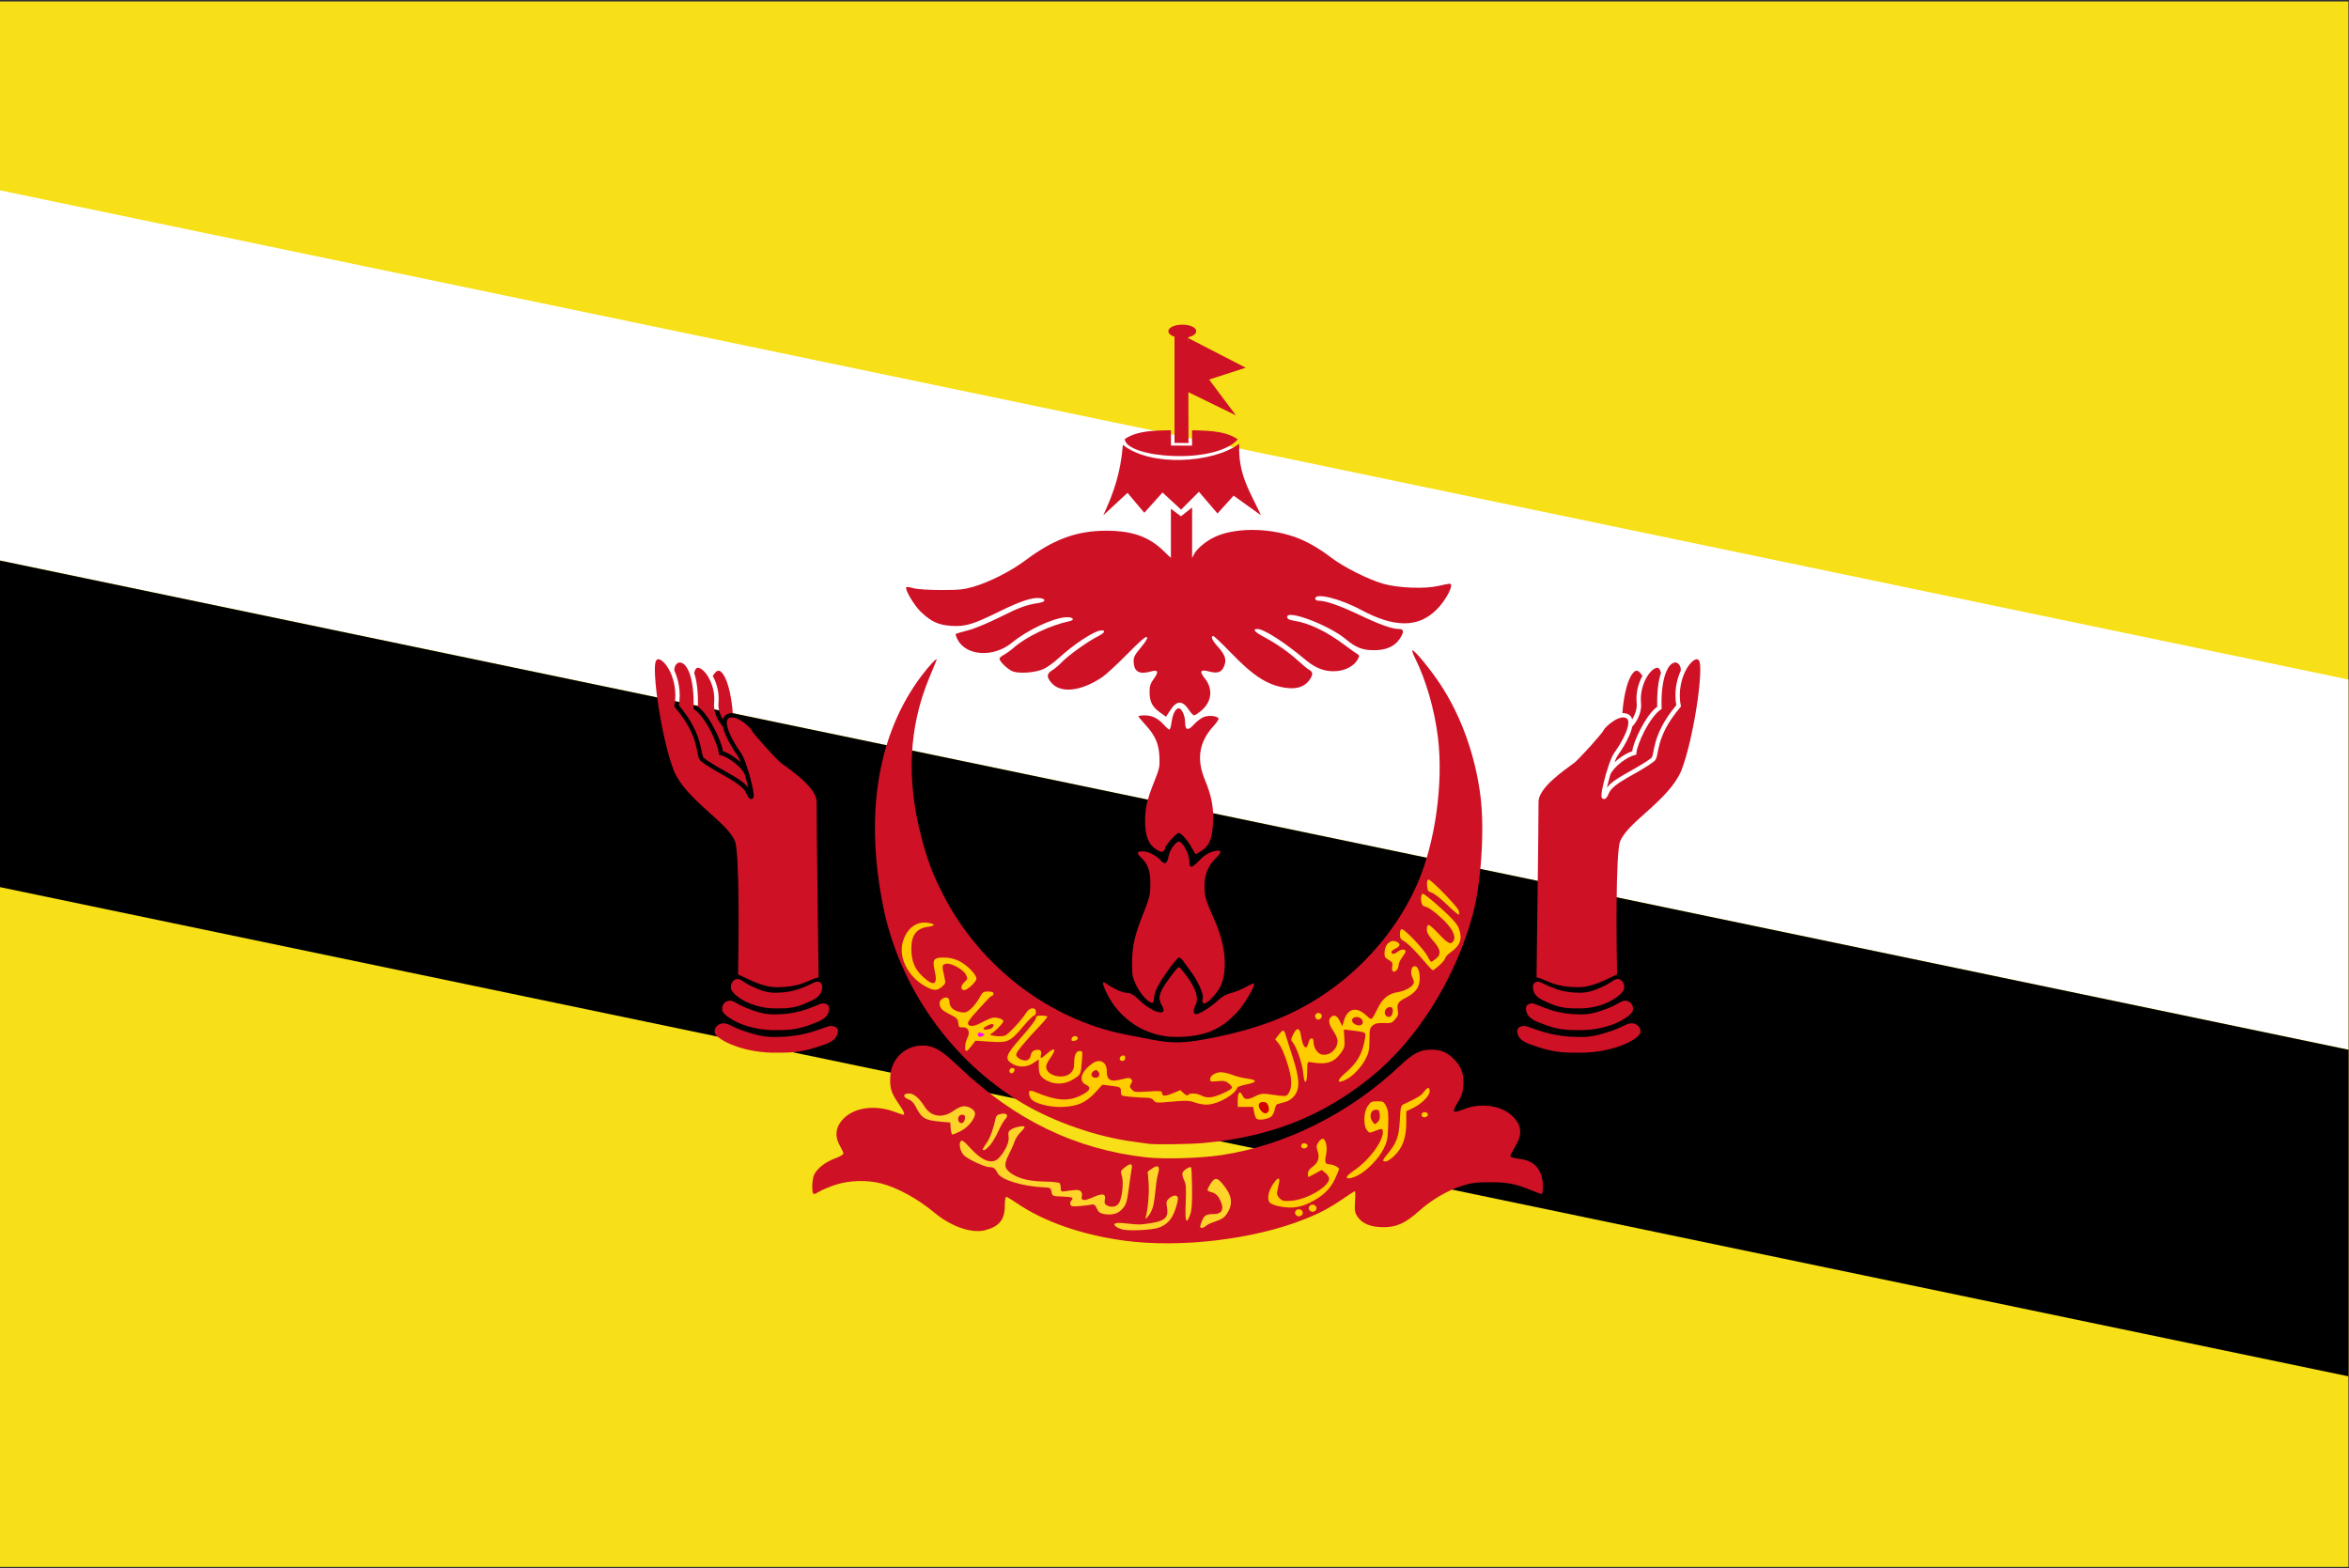 <svg height="960" viewBox="0 0 1438 960" width="1438" xmlns="http://www.w3.org/2000/svg" xmlns:xlink="http://www.w3.org/1999/xlink"><rect x="0" y="0" width="1438" height="960" fill="#333333" stroke="none"/><clipPath id="a"><path d="m0 .5h1078.5v718.999h-1078.5z" transform="translate(-516.406 -150.282)"/></clipPath><clipPath id="b"><path d="m0 .5h1078.5v718.999h-1078.5z" transform="translate(-623.384 -180.254)"/></clipPath><clipPath id="c"><path d="m0 .5h1078.5v718.999h-1078.5z" transform="translate(-531.707 -156.182)"/></clipPath><clipPath id="d"><path d="m0 .5h1078.5v718.999h-1078.5z" transform="translate(-553.68 -157.111)"/></clipPath><clipPath id="e"><path d="m0 .5h1078.5v718.999h-1078.5z" transform="translate(-546.476 -162.35)"/></clipPath><clipPath id="f"><path d="m0 .5h1078.5v718.999h-1078.5z" transform="translate(-529.554 -166.571)"/></clipPath><clipPath id="g"><path d="m0 .5h1078.5v718.999h-1078.5z" transform="translate(-514.546 -164.158)"/></clipPath><clipPath id="h"><path d="m0 .5h1078.5v718.999h-1078.5z" transform="translate(-601.365 -167.732)"/></clipPath><clipPath id="i"><path d="m0 .5h1078.5v718.999h-1078.5z" transform="translate(-630.014 -205.213)"/></clipPath><clipPath id="j"><path d="m0 .5h1078.5v718.999h-1078.5z" transform="translate(-640.405 -189.507)"/></clipPath><clipPath id="k"><path d="m0 .5h1078.5v718.999h-1078.5z" transform="translate(-454.783 -194.435)"/></clipPath><clipPath id="l"><path d="m0 .5h1078.5v718.999h-1078.5z" transform="translate(-600.321 -193.675)"/></clipPath><clipPath id="m"><path d="m0 .5h1078.5v718.999h-1078.5z" transform="translate(-441.19 -200.676)"/></clipPath><clipPath id="n"><path d="m0 .5h1078.5v718.999h-1078.5z" transform="translate(-440.104 -205.218)"/></clipPath><clipPath id="o"><path d="m0 .5h1078.5v718.999h-1078.5z" transform="translate(-655.594 -207.981)"/></clipPath><clipPath id="p"><path d="m0 .5h1078.5v718.999h-1078.5z" transform="translate(-527.004 -194.832)"/></clipPath><clipPath id="q"><path d="m0 .5h1078.5v718.999h-1078.5z" transform="translate(-583.726 -207.346)"/></clipPath><clipPath id="r"><path d="m0 .5h1078.5v718.999h-1078.5z" transform="translate(-578.643 -210.414)"/></clipPath><clipPath id="s"><path d="m0 .5h1078.5v718.999h-1078.5z" transform="translate(-496.346 -213.366)"/></clipPath><clipPath id="t"><path d="m0 .5h1078.5v718.999h-1078.5z" transform="translate(-501.193 -226.12)"/></clipPath><clipPath id="u"><path d="m0 .5h1078.5v718.999h-1078.5z" transform="translate(-492.758 -224.398)"/></clipPath><clipPath id="v"><path d="m0 .5h1078.5v718.999h-1078.5z" transform="translate(-600.167 -228.031)"/></clipPath><clipPath id="w"><path d="m0 .5h1078.5v718.999h-1078.5z" transform="translate(-621.636 -249.991)"/></clipPath><clipPath id="x"><path d="m0 .5h1078.5v718.999h-1078.5z" transform="translate(-635.913 -254.343)"/></clipPath><clipPath id="y"><path d="m0 .5h1078.5v718.999h-1078.5z" transform="translate(-465.765 -228.518)"/></clipPath><clipPath id="z"><path d="m0 .5h1078.5v718.999h-1078.5z" transform="translate(-516.6 -234.201)"/></clipPath><clipPath id="A"><path d="m0 .5h1078.5v718.999h-1078.5z" transform="translate(-446.066 -239.764)"/></clipPath><clipPath id="B"><path d="m0 .5h1078.5v718.999h-1078.5z" transform="translate(-448.973 -244.883)"/></clipPath><clipPath id="C"><path d="m0 .5h1078.5v718.999h-1078.5z" transform="translate(-451.574 -247.705)"/></clipPath><clipPath id="D"><path d="m0 .5h1078.5v718.999h-1078.5z" transform="translate(-494.816 -243.258)"/></clipPath><clipPath id="E"><path d="m0 .5h1078.5v718.999h-1078.5z" transform="translate(-606.864 -253.184)"/></clipPath><clipPath id="F"><path d="m0 .5h1078.5v718.999h-1078.5z" transform="translate(-432.486 -266.908)"/></clipPath><clipPath id="G"><path d="m0 .5h1078.5v718.999h-1078.5z" transform="translate(-641.32 -274.6)"/></clipPath><clipPath id="H"><path d="m0 .5h1078.5v718.999h-1078.5z" transform="translate(-660.956 -276.821)"/></clipPath><clipPath id="I"><path d="m0 .5h1078.5v718.999h-1078.5z" transform="translate(-669.709 -301.895)"/></clipPath><clipPath id="J"><path d="m0 .5h1078.5v718.999h-1078.5z" transform="translate(-748.639 -250.1)"/></clipPath><clipPath id="K"><path d="m0 .5h1078.5v718.999h-1078.5z" transform="translate(-779.136 -417.299)"/></clipPath><clipPath id="L"><path d="m0 .5h1078.5v718.999h-1078.5z" transform="translate(-769.218 -415.811)"/></clipPath><clipPath id="M"><path d="m0 .5h1078.5v718.999h-1078.5z" transform="translate(-760.928 -413.379)"/></clipPath><clipPath id="N"><path d="m0 .5h1078.5v718.999h-1078.5z" transform="translate(-751.506 -412.033)"/></clipPath><clipPath id="O"><path d="m0 .5h1078.5v718.999h-1078.5z" transform="translate(-737.265 -354.623)"/></clipPath><clipPath id="P"><path d="m0 .5h1078.5v718.999h-1078.5z" transform="translate(-705.432 -269.135)"/></clipPath><clipPath id="Q"><path d="m0 .5h1078.5v718.999h-1078.5z" transform="translate(-742.38 -270.432)"/></clipPath><clipPath id="R"><path d="m0 .5h1078.5v718.999h-1078.5z" transform="translate(-745.834 -260.478)"/></clipPath><clipPath id="S"><path d="m0 .5h1078.5v718.999h-1078.5z" transform="translate(-332.685 -250.1)"/></clipPath><clipPath id="T"><path d="m0 .5h1078.5v718.999h-1078.5z" transform="translate(-302.188 -417.299)"/></clipPath><clipPath id="U"><path d="m0 .5h1078.5v718.999h-1078.5z" transform="translate(-312.107 -415.811)"/></clipPath><clipPath id="V"><path d="m0 .5h1078.5v718.999h-1078.5z" transform="translate(-320.396 -413.379)"/></clipPath><clipPath id="W"><path d="m0 .5h1078.5v718.999h-1078.5z" transform="translate(-329.818 -412.033)"/></clipPath><clipPath id="X"><path d="m0 .5h1078.5v718.999h-1078.5z" transform="translate(-344.058 -354.623)"/></clipPath><clipPath id="Y"><path d="m0 .5h1078.5v718.999h-1078.5z" transform="translate(-375.892 -269.135)"/></clipPath><clipPath id="Z"><path d="m0 .5h1078.5v718.999h-1078.5z" transform="translate(-338.945 -270.432)"/></clipPath><clipPath id="aa"><path d="m0 .5h1078.5v718.999h-1078.5z" transform="translate(-335.49 -260.478)"/></clipPath><clipPath id="ab"><path d="m0 .5h1078.5v718.999h-1078.5z" transform="translate(-536.329 -244.019)"/></clipPath><clipPath id="ac"><path d="m0 .5h1078.5v718.999h-1078.5z" transform="translate(-552.193 -259.78)"/></clipPath><clipPath id="ad"><path d="m0 .5h1078.5v718.999h-1078.5z" transform="translate(-547.392 -330.374)"/></clipPath><clipPath id="ae"><path d="m0 .5h1078.5v718.999h-1078.5z" transform="translate(-532.273 -393.106)"/></clipPath><clipPath id="af"><path d="m0 .5h1078.5v718.999h-1078.5z" transform="translate(-547.331 -486.975)"/></clipPath><clipPath id="ag"><path d="m0 .5h1078.5v718.999h-1078.5z" transform="translate(-537.616 -522.436)"/></clipPath><clipPath id="ah"><path d="m0 .5h1078.5v718.999h-1078.5z" transform="translate(-545.555 -564.763)"/></clipPath><clipPath id="ai"><path d="m0 .5h1078.5v718.999h-1078.5z" transform="translate(-542.844 -570.919)"/></clipPath><clipPath id="aj"><path d="m0 .5h1078.5v718.999h-1078.5z" transform="translate(-545.564 -566.03)"/></clipPath><clipPath id="ak"><path d="m0 .5h1078.5v718.999h-1078.5z" transform="translate(-515.549 -515.753)"/></clipPath><clipPath id="al"><path d="m0 .5h1078.5v718.999h-1078.5z" transform="translate(-598.158 -163.108)"/></clipPath><clipPath id="am"><path d="m0 .5h1078.5v718.999h-1078.5z" transform="translate(-604.452 -165.207)"/></clipPath><path d="m0 .5h1078.5v718.999h-1078.5z" fill="#f7e017" transform="matrix(1.333 0 0 -1.333 0 960)"/><path d="m0 0 1078.5-224.688v170l-1078.5 224.687z" fill="#fff" transform="matrix(1.333 0 0 -1.333 0 343.149)"/><path d="m0 0 1078.5-224.687v149.999l-1078.5 224.688z" transform="matrix(1.333 0 0 -1.333 0 543.149)"/><path clip-path="url(#a)" d="m0 0c-19.367 2.566-37.115 8.729-49.447 17.173-2.389 1.635-4.633 2.973-4.987 2.973-.356 0-.645-1.816-.647-4.064-.003-6.379-2.567-9.581-9.008-11.251-6.16-1.599-15.558 1.625-23.177 7.948-7.889 6.548-17.001 11.545-24.71 13.551-6.353 1.653-14.777 1.389-20.868-.655-2.828-.948-6.054-2.288-7.17-2.977-1.115-.688-2.359-1.252-2.763-1.252-1.081 0-.925 6.854.206 9.04 1.485 2.872 5.161 5.702 9.432 7.259 2.162.788 3.931 1.803 3.931 2.255s-.728 2.096-1.618 3.651c-2.902 5.078-1.713 9.999 3.35 13.866 5.184 3.957 13.949 4.641 21.704 1.695 1.952-.743 3.77-1.351 4.038-1.351 1.016 0 .396 1.422-2.409 5.519-3.246 4.741-3.886 7.081-3.479 12.714.518 7.148 6.34 12.984 13.467 13.5 5.821.421 9.445-1.532 18.029-9.718 25.655-24.463 53.544-37.938 86.074-41.59 8.21-.921 24.726-.426 34.417 1.033 29.271 4.407 58.761 19.124 81.794 40.82 6.378 6.007 9.445 7.6 14.68 7.62 4.548.017 7.735-1.448 10.994-5.056 2.977-3.294 3.979-6.427 3.661-11.431-.205-3.216-.731-4.791-2.64-7.901-2.819-4.597-2.339-5.018 3.238-2.85 7.543 2.932 16.83 1.579 21.844-3.182 4.409-4.188 4.828-8.378 1.405-14.063-1.252-2.079-2.277-4.031-2.277-4.338 0-.572.951-.843 5.528-1.577 5.99-.961 9.429-5.417 9.429-12.218 0-2.033-.252-3.697-.561-3.697s-2.576.832-5.04 1.848c-6.987 2.881-10.959 3.624-19.109 3.574-6.215-.037-8.357-.332-12.68-1.742-6.639-2.164-13.727-6.344-19.508-11.502-6.366-5.679-10.373-7.471-16.582-7.413-5.757.053-9.695 1.731-11.774 5.02-1.112 1.758-1.27 2.831-1 6.802.175 2.593.142 4.714-.074 4.714-.215 0-2.461-1.424-4.989-3.165-6.635-4.568-10.873-6.824-18.468-9.831-23.183-9.178-56.628-13.144-82.236-9.751" fill="#cf1126" transform="matrix(1.333 0 0 -1.333 688.541 759.624)"/><path clip-path="url(#b)" d="m0 0c4.125 2.104 9.529 7.607 11.743 11.958 1.765 3.468 2.013 4.662 2.225 10.729.195 5.594.028 7.24-.92 9.104-1.064 2.088-1.399 2.276-4.06 2.276-2.572 0-3.068-.25-4.388-2.21-1.906-2.826-2.098-8.924-.35-11.083 1.089-1.345 1.243-1.363 3.555-.397 3.216 1.344 3.76 1.278 3.753-.453-.02-4.416-6.347-12.92-12.986-17.449-1.787-1.22-3.389-2.584-3.561-3.033-.483-1.256 1.969-.982 4.989.558" fill="#fc0" transform="matrix(1.333 0 0 -1.333 831.178 719.661)"/><path clip-path="url(#c)" d="m0 0c3.992 1.32 6.264 3.734 7.896 8.395.814 2.324 1.364 4.738 1.221 5.364-.339 1.488-2.058 1.413-3.962-.173-1.303-1.086-1.459-1.641-1.086-3.853.948-5.608-1.042-6.998-11.648-8.133-1.046-.113-4.09.067-6.765.399-5.04.626-6.84.128-5.013-1.388.554-.46 1.956-1.08 3.116-1.378 2.825-.724 13.212-.234 16.241.767" fill="#ffd42a" transform="matrix(1.333 0 0 -1.333 708.942 751.758)"/><path clip-path="url(#d)" d="m0 0c.602.544 2.663 1.495 4.581 2.113 2.558.825 3.88 1.708 4.958 3.311 3.114 4.634 2.534 8.621-2.039 14.008-2.479 2.92-3.581 2.839-5.558-.404-1.71-2.803-1.671-2.978.792-3.617 1.289-.334 2.527-1.282 3.206-2.457 2.682-4.634 1.892-7.505-2.073-7.537-3.605-.03-4.593-.539-5.566-2.871-.504-1.206-.916-2.494-.916-2.863 0-.984 1.36-.819 2.615.317" fill="#ffd42a" transform="matrix(1.333 0 0 -1.333 738.239 750.518)"/><path clip-path="url(#e)" d="m0 0c.678 1.843.912 5.149.841 11.898-.055 5.141-.259 9.506-.453 9.701-.599.598-3.56-1.304-3.951-2.537-.204-.64.124-2.119.727-3.286.922-1.782 1.043-3.452.758-10.465-.36-8.862.223-10.349 2.078-5.311" fill="#ffd42a" transform="matrix(1.333 0 0 -1.333 728.635 743.534)"/><path clip-path="url(#f)" d="m0 0c.354 1.653.818 5.026 1.03 7.496.212 2.469.713 5.596 1.114 6.947 1.024 3.453-.005 4.369-2.731 2.427l-2.039-1.451.426-4.969c.386-4.477-.32-12.835-1.356-16.074-.272-.853.125-.636 1.256.685.91 1.063 1.946 3.286 2.3 4.939" fill="#ffd42a" transform="matrix(1.333 0 0 -1.333 706.072 737.905)"/><path clip-path="url(#g)" d="m0 0c2.381 2.178 2.87 3.538 3.771 10.497.464 3.576 1.032 7.453 1.263 8.616.516 2.604-.511 2.782-3.278.568-1.811-1.449-1.881-1.675-1.2-3.893.902-2.938.095-10.21-1.383-12.466-1.124-1.716-3.426-2.102-5.596-.94-.953.509-1.15 1.108-.854 2.591.554 2.77-1.036 3.096-5.425 1.11-4.107-1.858-5.69-1.696-5.131.526.223.891-.015 1.78-.608 2.272-.9.747-1.784.73-7.791-.146-1.005-.146-1.301.181-1.301 1.437 0 .894-.202 1.935-.449 2.313-.256.393-3.156.734-6.756.793-6.936.117-11.85 1.263-15.261 3.562-3.478 2.344-3.788 4.191-1.459 8.707 1.081 2.094 2.303 4.856 2.718 6.139.415 1.282 1.625 3.166 2.69 4.185 1.064 1.021 1.935 2.131 1.935 2.469 0 .862-4.377.057-6.207-1.142-1.243-.815-1.453-1.387-1.164-3.175.393-2.42-1.143-6.022-4.035-9.459-3.178-3.777-7.855-2.226-14.071 4.666-2.343 2.6-3.221 3.2-3.82 2.612-1.119-1.1-.238-4.931 1.509-6.565 1.963-1.837 9.517-5.347 11.532-5.361 2.029-.013 2.674-.481 3.901-2.836 1.555-2.98 11.464-5.999 21.131-6.436 3.058-.138 3.267-.261 3.58-2.098.331-1.935.371-1.952 5.043-2.142 4.695-.19 5.37-.514 3.974-1.911-.405-.405-.556-1.208-.335-1.784.333-.867 1.098-.981 4.468-.667 2.237.209 4.655.519 5.375.688.988.234 1.545-.209 2.283-1.814.749-1.631 1.503-2.219 3.251-2.531 3.211-.576 5.928-.006 7.7 1.615" fill="#ffd42a" transform="matrix(1.333 0 0 -1.333 686.062 741.122)"/><path clip-path="url(#h)" d="m0 0c5.849 2.88 9.298 6.118 11.515 10.811 1.05 2.222 1.909 4.332 1.909 4.686 0 .807-2.879 2.155-4.603 2.155-1.725 0-2.079 1.182-1.339 4.476.721 3.208-.142 7.228-1.551 7.228-.512 0-1.418-.745-2.015-1.655-.924-1.41-.967-2.012-.292-4.064 1.001-3.042.216-5.313-2.51-7.253-1.291-.919-1.996-1.98-1.996-3.003 0-.869.111-1.581.243-1.581.134 0 1.556.733 3.16 1.629l2.915 1.63 1.718-1.352c.946-.743 1.718-1.954 1.718-2.69 0-3.554-10.144-9.541-17.114-10.101-3.706-.298-4.343-.172-5.63 1.115-1.046 1.046-1.351 1.93-1.09 3.171.198.946.558 2.672.799 3.834.643 3.099-.695 2.678-2.989-.94-1.893-2.985-2.455-6.176-1.386-7.862.866-1.365 6.646-2.672 10.735-2.428 2.57.153 5.107.867 7.803 2.194" fill="#fc0" transform="matrix(1.333 0 0 -1.333 801.82 736.357)"/><path clip-path="url(#i)" d="m0 0c-1.547 2.361-.619 5.206 1.698 5.206 1.374 0 1.639-.337 1.804-2.309.139-1.646-.173-2.641-1.087-3.468-1.238-1.121-1.318-1.102-2.415.571" fill="#cf1126" transform="matrix(1.333 0 0 -1.333 840.018 686.383)"/><path clip-path="url(#j)" d="m0 0c3.673 3.674 5.234 8.145 5.256 15.051l.015 5.191 3.036 1.442c3.951 1.876 7.694 5.624 7.694 7.704 0 2.133-.95 2.025-2.673-.305-1.25-1.69-2.923-2.713-9.032-5.518-1.544-.709-1.644-1.088-1.994-7.551-.404-7.452-1.419-10.243-5.577-15.327-2.543-3.109-2.642-3.509-.865-3.509.725 0 2.587 1.27 4.14 2.822" fill="#fc0" transform="matrix(1.333 0 0 -1.333 853.873 707.324)"/><path clip-path="url(#k)" d="m0 0c1.11 1.4 2.768 4.254 3.686 6.34.917 2.086 2.283 4.455 3.035 5.264 1.763 1.897.775 3.067-2.063 2.444-1.501-.329-2.104-.886-2.363-2.179-.851-4.244-2.385-8.579-3.752-10.599-2.48-3.666-2.54-3.818-1.52-3.818.528 0 1.868 1.147 2.977 2.548" fill="#ffd42a" transform="matrix(1.333 0 0 -1.333 606.377 700.754)"/><path clip-path="url(#l)" d="m0 0c.355 1.067-1.682 1.83-2.556.956-.374-.374-.473-1.014-.22-1.423.574-.929 2.414-.62 2.776.467" fill="#fc0" transform="matrix(1.333 0 0 -1.333 800.428 701.767)"/><path clip-path="url(#m)" d="m0 0c3.315 1.68 6.483 5.604 6.483 8.03 0 1.588-2.666 3.339-5.082 3.339-1.071 0-3.086-.877-4.698-2.045-5.044-3.652-10.436-2.907-13.386 1.852-2.428 3.916-4.964 6.046-7.199 6.046-2.795 0-2.908-1.754-.174-2.707 1.323-.461 2.421-1.577 3.327-3.38 2.659-5.29 4.212-6.234 11.28-6.848l4.552-.395.2-2.764c.11-1.521.486-2.764.835-2.764.348 0 2.087.737 3.862 1.636" fill="#ffd42a" transform="matrix(1.333 0 0 -1.333 588.253 692.432)"/><path clip-path="url(#n)" d="m0 0c-.581 1.513.238 2.926 1.695 2.926 1.334 0 1.651-.985.927-2.873-.5-1.304-2.129-1.336-2.622-.053" fill="#cf1126" transform="matrix(1.333 0 0 -1.333 586.806 686.376)"/><path clip-path="url(#o)" d="m0 0c.355 1.068-1.682 1.83-2.556.956-.374-.374-.473-1.014-.22-1.423.574-.929 2.414-.62 2.776.467" fill="#fc0" transform="matrix(1.333 0 0 -1.333 874.125 682.693)"/><path clip-path="url(#p)" d="m0 0c-.537.105-3.609.537-6.828.959-16.573 2.17-36.293 9.021-50.747 17.632-32.614 19.428-56.468 53.139-63.971 90.412-8.577 42.601-2.468 79.249 17.66 105.955 3.666 4.863 7.532 8.882 6.817 7.087-.213-.537-1.742-4.261-3.396-8.276-9.301-22.573-10.457-46.435-3.538-73.006 2.739-10.521 5.314-17.283 10.156-26.676 16.956-32.892 48.726-57.156 83.768-63.977 2.861-.556 8.274-1.602 12.03-2.324 9.867-1.895 15.239-1.705 28.581 1.015 12.468 2.541 22.516 5.559 31.556 9.48 27.439 11.9 50.244 34.609 61.933 61.673 8.003 18.528 11.764 45.723 9.217 66.652-1.538 12.644-5.521 26.487-10.429 36.252-1.034 2.056-1.597 3.739-1.25 3.739 1.079 0 8.515-9.093 12.864-15.73 9.584-14.628 16.066-32.788 18.382-51.503 1.905-15.387.258-40.034-3.63-54.329-7.985-29.362-25.458-57.246-46.595-74.357-22.398-18.131-46.182-27.522-76.895-30.36-6.442-.595-23.232-.803-25.685-.318" fill="#cf1126" transform="matrix(1.333 0 0 -1.333 702.672 700.224)"/><path clip-path="url(#q)" d="m0 0c.619.537 1.314 1.983 1.546 3.215.23 1.231.748 2.328 1.15 2.437.402.11 1.967.535 3.478.945 1.846.501 3.306 1.48 4.454 2.984 2.606 3.418 2.358 7.831-1.024 18.246-1.502 4.625-2.946 9.142-3.208 10.035-.623 2.125-1.174 2.051-3.072-.409l-1.569-2.036 1.631-1.938c2.163-2.571 5.652-13.126 5.752-17.402.053-2.281-.303-3.985-1.082-5.175-1.257-1.918-.612-1.88-9.994-.597-2.083.285-3.41.041-5.384-.989-3.473-1.809-5.041-1.737-5.958.277-1.139 2.499-2.151 1.548-2.151-2.022v-3.197h3.558 3.559l.415-2.506c.227-1.379.795-2.742 1.262-3.03 1.183-.732 5.283-.014 6.637 1.162" fill="#fc0" transform="matrix(1.333 0 0 -1.333 778.302 683.539)"/><path clip-path="url(#r)" d="m0 0c-1.353 2.064-.779 3.582 1.353 3.582 1.172 0 1.843-.477 2.278-1.62 1.309-3.445-1.621-5.028-3.631-1.962" fill="#d40000" transform="matrix(1.333 0 0 -1.333 771.525 679.448)"/><path clip-path="url(#s)" d="m0 0c2.05.882 4.487 2.735 6.533 4.97l3.264 3.563 3.766-.457c4.664-.565 4.741-.611 4.741-2.839 0-1.77.115-1.829 4.389-2.233 2.414-.228 5.597-.416 7.074-.419 1.894-.003 2.946-.37 3.576-1.248.84-1.171 1.327-1.204 8.366-.569 6.581.593 7.877.537 10.846-.472 2.107-.717 4.425-1.027 6.185-.829 5.039.568 12.01 4.714 13.02 7.744.121.364 1.947 1.009 4.057 1.431 5.091 1.017 5.324 2.109.575 2.703-2.059.257-5.155 1.023-6.88 1.704-1.726.68-4.085 1.236-5.244 1.236-2.556 0-4.997-1.584-4.997-3.241 0-1.078.387-1.178 3.413-.87 2.853.289 3.709.112 5.209-1.074.986-.783 1.624-1.697 1.417-2.033-.671-1.085-6.607-3.792-9.238-4.213-1.756-.281-3.188-.082-4.573.634-2.307 1.193-5.7 1.377-6.338.344-.276-.447-.995-.171-1.994.768l-1.562 1.467-3.548-1.47c-3.592-1.49-4.896-1.409-4.896.3 0 .785-1.054.874-6.34.532-5.834-.377-6.434-.305-7.522.91-1.006 1.122-1.057 1.519-.341 2.666.665 1.065.674 1.513.04 2.146-.63.63-1.425.634-3.732.017-5.793-1.55-7.465-.69-7.465 3.836 0 3.962-3.235 5.658-6.47 3.392-5.315-3.722-6.694-8.127-3.084-9.849 2.655-1.267 1.98-2.764-2.191-4.851-5.968-2.986-11.224-2.606-21.231 1.537-2.463 1.02-3.095.61-2.531-1.638.554-2.206 2.563-3.414 7.586-4.562 5.395-1.231 11.919-.841 16.12.967" fill="#fc0" transform="matrix(1.333 0 0 -1.333 661.794 675.512)"/><path clip-path="url(#t)" d="m0 0c-.251.655.059 1.412.804 1.957 1.03.753 1.355.746 2.145-.044.512-.513.755-1.392.538-1.957-.518-1.351-2.964-1.319-3.487.044" fill="#cf1126" transform="matrix(1.333 0 0 -1.333 668.257 658.507)"/><path clip-path="url(#u)" d="m0 0c3.535 2.241 3.452 2.068 3.959 8.292.358 4.389.295 4.715-.898 4.715-1.725 0-2.628-1.895-2.628-5.514 0-2.317-.363-3.362-1.597-4.595-2.937-2.938-10.244-1.595-11.159 2.049-.316 1.259.083 2.385 1.616 4.56 3.19 4.525 2.467 5.631-1.441 2.199-2.685-2.357-3.171-2.43-2.66-.395.469 1.87-.505 2.615-2.698 2.065-1.124-.282-1.725-.989-1.997-2.346-.266-1.331-.875-2.064-1.936-2.33-1.771-.445-4.789 1.233-4.789 2.662 0 1.062 4.518 6.575 10.326 12.603 2.189 2.271 3.98 4.393 3.98 4.715 0 .321-1.171.584-2.601.584-2.095 0-2.602-.235-2.602-1.201 0-.659-2.926-4.494-6.502-8.522-7.457-8.397-8.077-10.145-4.389-12.394 2.974-1.813 6.777-1.674 9.765.356l2.427 1.649v-2.992c0-3.82.761-5.192 3.759-6.775 3.768-1.989 8.324-1.757 12.065.615" fill="#fc0" transform="matrix(1.333 0 0 -1.333 657.011 660.802)"/><path clip-path="url(#v)" d="m0 0c.008 4.129.114 4.479 1.301 4.266 7.445-1.331 10.888-.335 14.105 4.08 1.759 2.414 1.91 3.027 1.679 6.777l-.256 4.123 3.611-.433c6.548-.784 6.622-.825 6.166-3.499-1.242-7.299-3.522-11.319-9.149-16.126-3.935-3.362-3.924-5.006.021-3.134 3.337 1.584 7.214 5.567 9.3 9.558 1.532 2.931 1.801 4.237 1.828 8.873.029 4.877.187 5.562 1.537 6.655 1.131.916 2.39 1.18 5.077 1.066 3.228-.138 3.73.03 5.197 1.735 1.278 1.485 1.541 2.332 1.232 3.977-.568 3.027.072 4.086 3.532 5.839 4.685 2.374 6.507 4.901 6.507 9.031 0 3.799-1.174 6.039-2.833 5.402-1.259-.483-1.446-3.767-.316-5.576.414-.663.569-1.681.347-2.262-.606-1.58-4.116-3.484-7.297-3.961-4.016-.602-6.793-2.747-8.888-6.864-3.331-6.546-2.851-6.244-5.759-3.617-4.463 4.033-8.41 2.967-10.088-2.724l-.717-2.432-1.203 2.438c-1.222 2.478-2.673 3.068-4.083 1.659-1.261-1.262-.887-3.254 1.182-6.309 1.067-1.573 1.94-3.563 1.94-4.421 0-4.003-3.785-7.241-7.402-6.334-1.936.486-3.653 3.203-3.653 5.781 0 2.332-1.748 2.114-2.274-.285-.885-4.03-2.695-2.39-3.489 3.16-.538 3.759-1.899 3.963-3.573.537-1.07-2.191-1.099-2.598-.248-3.576 1.774-2.04 4.553-10.171 4.885-14.296.454-5.637 1.77-4.978 1.781.892" fill="#fc0" transform="matrix(1.333 0 0 -1.333 800.222 655.958)"/><path clip-path="url(#w)" d="m0 0c-1.587 1.16-.859 3.021 1.182 3.021 1.857 0 3.326-1.535 2.795-2.918-.469-1.222-2.379-1.271-3.977-.103" fill="#cf1126" transform="matrix(1.333 0 0 -1.333 828.847 626.678)"/><path clip-path="url(#x)" d="m0 0c-.508 1.602.682 3.221 2.365 3.221 1.249 0 1.602-1.504.826-3.524-.564-1.472-2.692-1.27-3.191.303" fill="#cf1126" transform="matrix(1.333 0 0 -1.333 847.884 620.876)"/><path clip-path="url(#y)" d="m0 0c.122.628-.205 1.085-.774 1.085-1.208 0-1.937-1.061-1.366-1.985.588-.953 1.887-.406 2.14.9" fill="#fc0" transform="matrix(1.333 0 0 -1.333 621.02 655.31)"/><path clip-path="url(#z)" d="m0 0c0 .931-.35 1.281-1.13 1.131-1.696-.326-1.885-2.479-.218-2.479.931 0 1.348.418 1.348 1.348" fill="#fc0" transform="matrix(1.333 0 0 -1.333 688.8 647.732)"/><path clip-path="url(#A)" d="m0 0 1.798 2.358 6.746-.452c8.215-.551 9.197-.092 15.288 7.152 2.239 2.662 4.445 4.84 4.903 4.84s.833.732.833 1.625c0 2.359-2.829 2.252-4.34-.162-2.176-3.476-8.244-10.036-9.85-10.646-.895-.34-2.937-.423-4.537-.183-2.425.364-2.712.547-1.722 1.101 1.716.96 5.493 4.851 5.493 5.658 0 1.051-3.126 2.009-5.085 1.558-.958-.221-3.243-1.228-5.076-2.238-3.47-1.911-6.096-1.959-6.096-.11 0 .552 1.537 2.662 3.415 4.69 1.877 2.028 4.243 4.615 5.256 5.748 1.015 1.135 2.112 2.063 2.439 2.063s.595.438.595.975c0 .694-.705.975-2.439.975-2.231 0-2.574-.252-4.004-2.948-.861-1.622-2.588-3.848-3.839-4.945-1.845-1.621-2.675-1.933-4.397-1.654-3.373.548-5.479 2.254-5.479 4.441 0 1.043-.416 2.055-.924 2.251-1.373.526-3.628-.913-3.628-2.317 0-2.386.858-3.367 4.592-5.252 3.318-1.674 3.802-2.165 3.982-4.032.181-1.881.413-2.11 2.023-1.999 2.571.18 3.579-2.111 2.147-4.881-1.114-2.152-1.411-5.974-.466-5.974.315 0 1.383 1.061 2.372 2.358" fill="#fc0" transform="matrix(1.333 0 0 -1.333 594.754 640.315)"/><path clip-path="url(#B)" d="m0 0c0 1.06.595 1.206 2.277.561.864-.332.908-.528.216-.966-1.348-.855-2.493-.668-2.493.405" fill="#f0f" transform="matrix(1.333 0 0 -1.333 598.631 633.49)"/><path clip-path="url(#C)" d="m0 0c0 .566 2.847 2.055 3.932 2.055 1.265 0 .568-1.813-.843-2.191-2.047-.549-3.089-.503-3.089.136" fill="#cf1126" transform="matrix(1.333 0 0 -1.333 602.099 629.727)"/><g fill="#fc0"><path clip-path="url(#D)" d="m0 0c0 1.41-2.537 1.216-2.813-.216-.177-.923.113-1.142 1.292-.975.836.119 1.521.654 1.521 1.191" transform="matrix(1.333 0 0 -1.333 659.755 635.656)"/><path clip-path="url(#E)" d="m0 0c.259 1.344-1.618 2.249-2.609 1.259-.991-.991-.085-2.868 1.258-2.61.623.121 1.231.728 1.351 1.351" transform="matrix(1.333 0 0 -1.333 809.152 622.422)"/><path clip-path="url(#F)" d="m0 0c1.756 1.511 1.777 1.612 1.012 4.927-1.074 4.652-1.006 5.155.765 5.599 2.242.563 7.927-2.486 9.19-4.929.975-1.885.948-2.017-.712-3.556-1.784-1.653-1.778-3.583.012-3.583 1.477 0 5.569 3.87 5.569 5.268 0 1.925-4.543 6.485-8.128 8.158-2.218 1.036-4.445 1.519-7.011 1.524-4.599.008-5.222-.984-3.978-6.338 1.457-6.268-.521-7.115-5.575-2.387-3.75 3.506-5.224 7.16-5.21 12.911.015 6.173 2.375 9.221 7.688 9.934 3.531.474 3.448 1.301-.187 1.847-5.297.794-9.779-2.744-11.48-9.063-1.888-7.009 2.437-15.554 10.097-19.948 4.012-2.301 5.61-2.375 7.948-.364" transform="matrix(1.333 0 0 -1.333 576.648 604.122)"/><path clip-path="url(#G)" d="m0 0c.429.43.78 1.396.78 2.15 0 .753.732 2.361 1.626 3.573s1.625 2.448 1.625 2.748c0 1.231-2.025 1.189-3.634-.076-1.637-1.289-2.868-1.318-2.868-.068 0 .317.783.958 1.741 1.424 2.384 1.163 2.585 2.309.567 3.228-2.579 1.175-5.168-.969-5.432-4.5-.176-2.363.018-2.768 1.835-3.837 1.666-.98 1.971-1.503 1.692-2.907-.482-2.424.53-3.273 2.068-1.735" transform="matrix(1.333 0 0 -1.333 855.093 593.867)"/><path clip-path="url(#H)" d="m0 0c1.432 1.294 2.603 2.755 2.603 3.247 0 .493 1.244 1.79 2.763 2.882 4.313 3.098 5.258 6.231 3.332 11.044-.755 1.885-3.116 4.499-8.238 9.116-3.948 3.561-7.569 6.474-8.046 6.474-1.399 0-1.149-5.153.273-5.607 2.563-.819 4.107-1.863 8.134-5.497 4.688-4.231 6.845-8.184 5.667-10.385-1.134-2.121-2.635-1.463-6.764 2.964-2.172 2.329-4.315 4.231-4.762 4.227-.474-.005-.813-.849-.813-2.026 0-1.475.787-2.892 2.927-5.272 3.486-3.878 3.828-6.212 1.212-8.269-.941-.741-1.908-1.348-2.147-1.348-.24 0-1.004 1.155-1.701 2.566-1.463 2.967-10.39 12.39-11.737 12.39-.603 0-.908-.759-.908-2.259 0-1.809.357-2.444 1.797-3.188 1.777-.919 6.15-5.332 10.557-10.656 1.252-1.51 2.496-2.75 2.762-2.751.268-.002 1.657 1.055 3.089 2.348" transform="matrix(1.333 0 0 -1.333 881.275 590.905)"/><path clip-path="url(#I)" d="m0 0c-.58 1.864-12.557 14.192-13.787 14.192-.645 0-.836-.753-.692-2.72.175-2.376.437-2.784 2.069-3.217 1.027-.273 4.181-2.747 7.009-5.498 2.827-2.751 5.304-4.837 5.506-4.636.202.202.155 1.047-.105 1.879" transform="matrix(1.333 0 0 -1.333 892.945 557.474)"/></g><g fill="#cf1126"><path clip-path="url(#J)" d="m0 0c2.62.275 5.256-1.908 4.362-4.697-.22-.505-1.101-1.482-2.572-2.48-1.496-1.015-3.591-2.095-6.169-3.07-5.157-1.95-12.255-3.456-20.527-3.235h1.175c-8.396-.111-12.901.667-18.772 2.605-4.963 1.623-9.243 2.856-9.543 7.242 0 .755.229 1.198.609 1.559.38.36.969.64 1.715.803 1.492.324 3.213-.538 4.711-1.03 3.193-1.048 9.951-3.906 21.278-3.978 5.97-.153 10.374 1.269 14.93 2.787 5.454 1.816 6.218 3.122 8.803 3.494" transform="matrix(1.333 0 0 -1.333 998.185 626.534)"/><path clip-path="url(#K)" d="m0 0c.079-.006.145-.026.213-.047.272-.083.561-.283.849-.827v-.023c.1-.17.352-1.071.426-2.314.074-1.244.037-2.866-.071-4.771-.216-3.81-.77-8.707-1.582-13.933-1.625-10.447-4.257-22.237-7.037-29.283-2.725-6.522-8.692-12.369-14.5-17.641-5.809-5.27-11.471-9.867-13.509-14.618-.38-.85-.56-2.037-.756-3.731-.195-1.7-.343-3.858-.471-6.376-.259-5.038-.416-11.5-.473-18.444-.091-11.034.021-23.16.213-32.779-.272-.118-.557-.243-.851-.377-1.403-.644-3.053-1.476-4.889-2.315-3.669-1.677-8.104-3.304-12.705-3.165h-.023c-9.278.068-13.413 2.783-16.555 3.992h-.023c-.603.231-1.263.407-1.937.519.118 8.823.934 69.985.921 80.6v.023c-.101 2.907 2.654 6.611 6.236 9.919 3.581 3.308 7.823 6.245 10.295 8.1l.024.024.048.024c1.469 1.306 4.468 4.467 7.297 7.604 1.414 1.568 2.78 3.134 3.849 4.416 1.069 1.281 1.806 2.171 2.172 2.904.105.21.687.973 1.488 1.748.802.775 1.837 1.618 2.953 2.338 1.114.72 2.315 1.312 3.377 1.558 1.061.248 1.932.179 2.644-.259.637-.392.883-1.017.851-2.173-.033-1.155-.451-2.714-1.111-4.345-1.319-3.263-3.565-6.891-5.195-9.116-.995-1.357-1.914-3.625-2.811-6.258-.895-2.633-1.721-5.589-2.314-8.123-.592-2.536-.98-4.478-.897-5.715.021-.31-.089-.672.496-1.134.293-.231.807-.272 1.087-.165.279.105.421.251.542.378.485.508.809 1.169 1.346 2.361v.024l.025.023c.812 2.076 3.98 4.39 8.004 6.731 4.026 2.341 8.82 4.793 12.682 7.769.93.754 1.165 1.869 1.441 3.189.275 1.318.544 2.964 1.11 4.982 1.132 4.036 3.466 9.591 9.47 16.649l.306.354-.093.473c-1.316 6.725.459 13.194 2.88 17.192 1.21 1.999 2.621 3.359 3.637 3.826.381.174.683.232.921.212" transform="matrix(1.333 0 0 -1.333 1038.848 403.602)"/><path clip-path="url(#L)" d="m0 0c.453-.01.852-.184 1.228-.472.74-.568 1.319-1.715 1.275-3.236-1.966-4.239-3.138-9.939-2.078-15.94-5.951-7.092-8.364-12.833-9.541-17.027-.598-2.132-.874-3.859-1.134-5.101-.256-1.228-.558-1.885-.755-2.054-3.646-2.807-8.334-5.227-12.422-7.605-3.342-1.943-6.336-3.788-7.982-6.092.093.457.192.926.306 1.417.332 1.415.753 2.979 1.206 4.534.665 1.673 2.58 3.813 4.793 5.55 2.214 1.736 4.739 3.098 6.423 3.495l.733.165.047.732c.127 1.906 1.682 6.302 3.849 10.414 2.167 4.113 5.023 8.083 7.274 9.541l.472.307-.023.567c-.363 13.066 2.538 18.803 4.794 20.285.563.372 1.081.531 1.535.52" transform="matrix(1.333 0 0 -1.333 1025.623 405.585)"/><path clip-path="url(#M)" d="m0 0c.344-.021.596-.13.896-.496.285-.344.584-.968.78-1.889-1.192-3.513-1.877-8.535-1.724-15.515-2.751-2.012-5.359-5.907-7.486-9.943-2.056-3.901-3.606-7.83-3.99-10.509-2.047-.636-4.378-2.004-6.519-3.684-.569-.446-1.127-.91-1.653-1.393.608 1.524 1.217 2.773 1.676 3.401 1.719 2.344 4.011 6.049 5.432 9.564.484 1.194.876 2.355 1.087 3.471 2.325 2.429 4.538 6.83 3.991 11.171-.486 5.567 1.825 11.033 4.322 13.838 1.249 1.404 2.5 2.026 3.188 1.984" transform="matrix(1.333 0 0 -1.333 1014.571 408.828)"/><path clip-path="url(#N)" d="m0 0c.262-.018.554-.129.921-.401.477-.354 1.055-1.011 1.653-2.008-1.837-3.302-3.05-7.68-2.645-12.256v-.024-.023c.331-2.578-.704-5.516-2.031-7.675-.255.905-.767 1.703-1.606 2.22-.895.551-1.901.714-2.904.661.463 6.864 1.888 13.213 3.707 16.696.951 1.821 1.968 2.719 2.645 2.81.085.012.172.006.26 0" transform="matrix(1.333 0 0 -1.333 1002.008 410.623)"/><path clip-path="url(#O)" d="m0 0c.103-.139.006-.157 0-.07-.001.018 0 .048 0 .07" transform="matrix(1.333 0 0 -1.333 983.021 487.169)"/><path clip-path="url(#P)" d="m0 0c.444-.09.871-.208 1.252-.354 1.643-.632 4.077-1.95 7.863-2.928l-9.162.094c0 .001.044 2.943.047 3.188" transform="matrix(1.333 0 0 -1.333 940.575 601.154)"/><path clip-path="url(#Q)" d="m0 0c1.942.275 3.896-1.907 3.234-4.697-.164-.505-.817-1.482-1.907-2.48-1.109-1.015-2.663-2.094-4.574-3.07-3.823-1.95-9.086-3.456-15.22-3.235h.871c-6.224-.111-9.564.667-13.917 2.606-3.679 1.622-6.853 2.855-7.075 7.241 0 .755.169 1.198.451 1.559.283.36.719.64 1.272.803 1.105.325 2.383-.538 3.493-1.03 2.366-1.048 7.378-3.906 15.775-3.978 4.427-.153 7.692 1.269 11.07 2.787 4.045 1.816 4.61 3.122 6.527 3.494" transform="matrix(1.333 0 0 -1.333 989.84 599.425)"/><path clip-path="url(#R)" d="m0 0c2.276.276 4.566-1.907 3.79-4.697-.191-.505-.957-1.482-2.235-2.48-1.299-1.015-3.119-2.094-5.36-3.07-4.48-1.949-10.646-3.456-17.835-3.235h1.022c-7.295-.111-11.209.667-16.31 2.606-4.311 1.622-8.03 2.855-8.29 7.241 0 .755.198 1.199.529 1.559s.842.641 1.49.804c1.296.324 2.792-.539 4.094-1.03 2.772-1.049 8.645-3.907 18.485-3.979 5.187-.153 9.013 1.269 12.972 2.787 4.739 1.816 5.402 3.122 7.648 3.494" transform="matrix(1.333 0 0 -1.333 994.445 612.697)"/><path clip-path="url(#S)" d="m0 0c-2.62.275-5.255-1.908-4.363-4.697.221-.505 1.103-1.482 2.573-2.48 1.496-1.015 3.591-2.095 6.169-3.07 5.157-1.95 12.255-3.456 20.528-3.235h-1.175c8.395-.111 12.9.667 18.771 2.605 4.962 1.623 9.243 2.856 9.542 7.242 0 .755-.228 1.198-.608 1.559-.381.36-.97.64-1.715.803-1.492.324-3.214-.538-4.711-1.03-3.192-1.048-9.951-3.906-21.278-3.978-5.971-.153-10.373 1.269-14.93 2.787-5.455 1.816-6.218 3.122-8.803 3.494" transform="matrix(1.333 0 0 -1.333 443.581 626.534)"/><path clip-path="url(#T)" d="m0 0c-.08-.006-.145-.026-.213-.047-.272-.083-.561-.283-.85-.827v-.023c-.099-.17-.351-1.071-.425-2.314-.074-1.244-.037-2.866.071-4.771.216-3.81.77-8.707 1.582-13.933 1.625-10.447 4.257-22.237 7.038-29.283 2.724-6.522 8.691-12.369 14.5-17.641 5.807-5.27 11.47-9.867 13.507-14.618.381-.85.561-2.037.756-3.731.196-1.7.343-3.858.472-6.376.26-5.038.416-11.5.473-18.444.091-11.034-.021-23.16-.213-32.779.272-.118.557-.243.851-.377 1.404-.644 3.053-1.476 4.888-2.315 3.67-1.677 8.105-3.304 12.705-3.165h.024c9.278.068 13.413 2.783 16.554 3.992h.024c.602.231 1.263.407 1.936.519-.118 8.823-.932 69.985-.921 80.6v.023c.102 2.907-2.653 6.611-6.234 9.919s-7.824 6.245-10.296 8.1l-.024.024-.047.024c-1.47 1.306-4.469 4.467-7.298 7.604-1.414 1.568-2.78 3.134-3.849 4.416-1.069 1.281-1.805 2.171-2.173 2.904-.104.21-.686.973-1.487 1.748-.802.775-1.837 1.618-2.952 2.338s-2.316 1.312-3.377 1.558c-1.062.248-1.934.179-2.645-.259-.637-.392-.883-1.017-.85-2.173.032-1.155.45-2.714 1.11-4.345 1.319-3.263 3.565-6.891 5.195-9.116.996-1.357 1.914-3.625 2.81-6.258s1.723-5.589 2.315-8.123c.591-2.536.98-4.478.897-5.715-.021-.31.09-.672-.496-1.134-.293-.231-.807-.272-1.087-.165-.278.105-.421.251-.542.378-.485.508-.81 1.169-1.347 2.361v.024l-.023.023c-.813 2.076-3.981 4.39-8.006 6.731s-8.819 4.793-12.681 7.769c-.93.754-1.166 1.869-1.441 3.189-.275 1.318-.544 2.964-1.11 4.982-1.132 4.036-3.466 9.591-9.47 16.649l-.307.354.095.473c1.315 6.725-.46 13.194-2.881 17.192-1.211 1.999-2.621 3.359-3.637 3.826-.381.174-.683.232-.921.212" transform="matrix(1.333 0 0 -1.333 402.918 403.602)"/><path clip-path="url(#U)" d="m0 0c-.454-.01-.852-.184-1.228-.472-.74-.568-1.319-1.715-1.275-3.236 1.965-4.239 3.137-9.939 2.078-15.94 5.951-7.092 8.364-12.833 9.541-17.027.598-2.132.874-3.859 1.133-5.101.256-1.228.559-1.885.756-2.054 3.646-2.807 8.333-5.227 12.422-7.605 3.341-1.943 6.335-3.788 7.982-6.092-.093.457-.193.926-.307 1.417-.331 1.415-.753 2.979-1.205 4.534-.665 1.673-2.58 3.813-4.793 5.55-2.214 1.736-4.739 3.098-6.424 3.495l-.732.165-.048.732c-.126 1.906-1.681 6.302-3.849 10.414-2.167 4.113-5.022 8.083-7.273 9.541l-.473.307.024.567c.363 13.066-2.538 18.803-4.794 20.285-.564.372-1.081.531-1.535.52" transform="matrix(1.333 0 0 -1.333 416.142 405.585)"/><path clip-path="url(#V)" d="m0 0c-.344-.021-.596-.13-.897-.496-.284-.344-.584-.968-.78-1.889 1.193-3.513 1.878-8.535 1.724-15.515 2.752-2.012 5.359-5.907 7.486-9.943 2.056-3.901 3.606-7.83 3.991-10.509 2.047-.636 4.378-2.004 6.518-3.684.57-.446 1.127-.91 1.653-1.393-.608 1.524-1.216 2.773-1.676 3.401-1.719 2.344-4.011 6.049-5.432 9.564-.483 1.194-.876 2.355-1.087 3.471-2.325 2.429-4.537 6.83-3.99 11.171.486 5.567-1.826 11.033-4.322 13.838-1.249 1.404-2.501 2.026-3.188 1.984" transform="matrix(1.333 0 0 -1.333 427.194 408.828)"/><path clip-path="url(#W)" d="m0 0c-.262-.018-.553-.129-.921-.401-.477-.354-1.055-1.011-1.653-2.008 1.837-3.302 3.049-7.68 2.645-12.256v-.024-.023c-.33-2.578.704-5.516 2.031-7.675.256.905.767 1.703 1.606 2.22.895.551 1.901.714 2.904.661-.462 6.864-1.889 13.213-3.707 16.696-.951 1.821-1.967 2.719-2.645 2.81-.085.012-.173.006-.26 0" transform="matrix(1.333 0 0 -1.333 439.758 410.623)"/><path clip-path="url(#X)" d="m0 0c-.103-.139-.006-.157 0-.07.001.018 0 .048 0 .07" transform="matrix(1.333 0 0 -1.333 458.745 487.169)"/><path clip-path="url(#Y)" d="m0 0c-.444-.09-.872-.208-1.252-.354-1.643-.632-4.077-1.95-7.864-2.928l9.163.094c0 .001-.044 2.943-.047 3.188" transform="matrix(1.333 0 0 -1.333 501.19 601.154)"/><path clip-path="url(#Z)" d="m0 0c-1.943.275-3.897-1.907-3.235-4.697.164-.505.818-1.482 1.908-2.48 1.109-1.015 2.662-2.094 4.574-3.07 3.823-1.95 9.086-3.456 15.219-3.235h-.871c6.225-.111 9.565.667 13.918 2.606 3.679 1.622 6.852 2.855 7.074 7.241 0 .755-.169 1.198-.451 1.559-.282.36-.719.64-1.271.803-1.106.325-2.383-.538-3.493-1.03-2.367-1.048-7.378-3.906-15.776-3.978-4.427-.153-7.691 1.269-11.07 2.787-4.044 1.816-4.609 3.122-6.526 3.494" transform="matrix(1.333 0 0 -1.333 451.926 599.425)"/><path clip-path="url(#aa)" d="m0 0c-2.276.276-4.566-1.907-3.791-4.697.193-.505.958-1.482 2.236-2.48 1.3-1.015 3.119-2.094 5.36-3.07 4.48-1.949 10.647-3.456 17.834-3.235h-1.02c7.294-.111 11.208.667 16.308 2.606 4.312 1.622 8.031 2.855 8.291 7.241 0 .755-.198 1.199-.529 1.559s-.842.641-1.49.804c-1.296.324-2.792-.539-4.093-1.03-2.773-1.049-8.646-3.907-18.486-3.979-5.188-.153-9.013 1.269-12.972 2.787-4.739 1.816-5.402 3.122-7.648 3.494" transform="matrix(1.333 0 0 -1.333 447.32 612.697)"/><path clip-path="url(#ab)" d="m0 0c-12.48 1.316-23.35 9.227-28.612 20.82-1.761 3.88-1.714 4.885.163 3.533 3.175-2.288 7.699-4.307 9.649-4.307 1.603 0 2.933-.823 6.072-3.76 6.083-5.69 12.901-7.164 9.938-2.148-2.079 3.519-1.499 5.893 2.953 12.086 2.235 3.109 4.357 5.674 4.714 5.701.357.026 2.166-2.067 4.019-4.65 3.981-5.551 5.214-9.73 3.745-12.693-1.288-2.598-1.195-4.29.237-4.29 1.567 0 6.983 3.438 10.206 6.479 1.75 1.652 3.666 2.709 5.853 3.231 1.788.428 4.817 1.655 6.73 2.729 1.914 1.074 3.614 1.818 3.779 1.653.783-.782-4.41-9.605-7.774-13.208-6.526-6.991-12.809-10.119-22.281-11.092-2.841-.292-7.066-.33-9.391-.084" transform="matrix(1.333 0 0 -1.333 715.105 634.641)"/><path clip-path="url(#ac)" d="m0 0c-.205.534-.206 1.242-.002 1.573.784 1.27-1.693 7.287-4.765 11.57-1.764 2.46-3.68 5.131-4.256 5.936-.578.805-1.415 1.463-1.862 1.463-.949 0-7.108-8.366-9.694-13.168-.983-1.827-1.788-4.293-1.788-5.48 0-1.189-.312-2.161-.694-2.161-1.789 0-5.317 3.74-7.267 7.704-1.975 4.012-2.115 4.745-2.083 10.818.042 7.687 1.173 12.553 5.37 23.096 2.695 6.768 2.98 8.002 3.01 13.004.035 6.026-1.103 9.182-4.43 12.288-1.982 1.85-1.689 2.669.956 2.669 2.464 0 6.327-1.969 8.264-4.211 1.847-2.139 3.034-1.443 3.603 2.113.214 1.336 1.252 3.452 2.307 4.702 1.59 1.883 2.122 2.154 3.106 1.581 1.778-1.034 4.115-6.076 4.115-8.875 0-3.21 1.007-3.164 4.256.191 2.873 2.965 4.819 4.122 7.936 4.714 2.814.536 2.768-.627-.142-3.446-3.378-3.275-5.068-7.37-5.106-12.376-.035-4.817.617-7.165 4.178-15.017 3.357-7.402 5.134-14.579 5.134-20.733 0-6.629-1.333-10.833-4.615-14.562-3.27-3.716-5.001-4.777-5.531-3.393" transform="matrix(1.333 0 0 -1.333 736.258 613.626)"/><path clip-path="url(#ad)" d="m0 0c-1.638 3.211-5.062 7.171-6.199 7.171-1.027 0-6.165-5.7-6.165-6.84 0-.441-.403-1.139-.896-1.547-.695-.577-1.494-.352-3.559.999-3.357 2.198-4.872 6.286-4.828 13.032.038 5.885.982 9.904 4.233 18.023 2.363 5.899 2.558 6.849 2.341 11.38-.288 5.99-1.91 9.668-6.464 14.65-1.75 1.915-3.182 3.66-3.182 3.878s1.355.397 3.012.397c3.353 0 6.109-1.402 8.889-4.522.97-1.09 2.017-1.981 2.326-1.981s.763 1.536 1.009 3.414c.493 3.757 1.836 6.34 3.295 6.34 1.378 0 2.927-3.433 2.927-6.491 0-3.717 1.331-3.953 4.225-.75 1.3 1.439 3.37 2.949 4.599 3.354 2.31.763 5.824.361 6.506-.744.214-.346-.833-1.954-2.326-3.575-6.548-7.103-7.866-15.103-4.019-24.396 3.137-7.582 4.189-12.961 3.86-19.744-.356-7.332-1.677-10.701-5.076-12.951-1.397-.924-2.685-1.68-2.864-1.68s-.919 1.163-1.644 2.583" transform="matrix(1.333 0 0 -1.333 729.857 519.501)"/><path clip-path="url(#ae)" d="m0 0c-3.359 2.465-4.472 4.819-4.472 9.465 0 2.384.443 3.667 2.008 5.828 2.316 3.197 1.889 4.207-1.379 3.27-5.255-1.507-7.767-.131-7.946 4.35-.087 2.19.379 3.124 3.327 6.666 2.361 2.838 3.218 4.328 2.755 4.792-.464.463-3.258-1.957-8.985-7.784-4.572-4.65-9.711-9.402-11.421-10.558-9.834-6.649-19.234-7.675-23.531-2.569-2.196 2.612-2.075 4.087.467 5.664 1.162.721 3.137 2.38 4.389 3.687 2.948 3.077 11.733 9.418 16.094 11.617 3.538 1.783 4.384 2.999 2.088 2.999-2.985 0-12.548-6.227-19.791-12.886-2.138-1.966-5.205-4.157-6.818-4.87-3.617-1.6-10.723-2.185-13.882-1.143-2.238.739-6.302 4.573-6.302 5.947 0 .361.926 1.156 2.058 1.765 1.132.61 3.156 2.072 4.499 3.249 5.799 5.088 16.787 10.322 25.514 12.153 2.769.581 1.745 1.983-1.348 1.846-5.982-.265-17.871-5.83-24.978-11.692-8.322-6.863-20.87-6.214-24.91 1.287-.694 1.288-1.104 2.499-.912 2.691s2.666.935 5.498 1.651c3.058.773 9.114 3.278 14.904 6.165 9.116 4.546 11.808 5.516 18.087 6.52 2.819.451 2.962 1.83.223 2.155-3.532.417-8.94-1.353-18.495-6.054-12.279-6.041-15.723-7.08-22.194-6.693-5.902.353-9.225 1.87-14.015 6.4-3.131 2.961-7.577 10.505-6.705 11.377.207.206 1.649.002 3.205-.455 1.72-.506 6.652-.841 12.583-.856 8.314-.021 10.522.198 14.956 1.481 7.403 2.142 17.262 7.148 23.993 12.181 12.891 9.638 23.402 13.512 36.806 13.565 12.371.049 20.237-2.806 27.211-9.875 2.356-2.389 4.369-3.939 4.694-3.614.312.312.651 4.492.751 9.288 0 0 3.647.35 4.41-.67 0-7.786.088-8.4 1.221-8.4.743 0 1.536.761 2.027 1.944 1.055 2.547 4.978 6.043 9.16 8.162 9.058 4.59 24.719 4.731 37.294.334 5.3-1.853 11.182-5.179 16.784-9.492 5.612-4.32 17.103-10.106 23.899-12.034 6.868-1.947 18.974-2.441 25.193-1.026 2.557.581 4.959 1.058 5.336 1.058 2.291 0-1.615-7.636-6.192-12.105-8.37-8.172-19.258-8.133-34.584.122-9.547 5.141-20.965 7.949-20.965 5.155 0-.583.599-.975 1.489-.975 3.316 0 9.731-2.225 18.669-6.472 9.674-4.598 15.103-6.534 18.326-6.534 2.336 0 2.408-1.452.23-4.656-2.315-3.407-6.237-5.101-11.771-5.084-5.297.017-8.237 1.175-12.962 5.107-7.907 6.578-27.617 13.918-26.863 10.005.151-.787 1.105-1.266 3.135-1.575 6.86-1.045 14.911-4.893 23.148-11.063 2.543-1.905 5.175-3.787 5.849-4.183 1.13-.662 1.151-.864.255-2.536-1.473-2.754-5.203-4.9-9.242-5.317-5.232-.54-9.785 1.017-14.49 4.955-9.944 8.324-19.311 14.347-22.31 14.347-2.454 0-1.353-1.35 2.969-3.641 5.679-3.011 11.518-7.085 15.814-11.035 2.039-1.874 4.325-3.738 5.08-4.142 1.803-.966 1.734-2.369-.245-4.965-2.017-2.644-5.363-3.797-9.692-3.34-8.64.912-15.381 5.082-25.972 16.067-4.138 4.293-7.831 7.805-8.206 7.805-1.412 0-.586-1.916 2.144-4.969 3.384-3.785 4.038-5.917 2.757-8.983-1.135-2.716-3.014-3.346-6.877-2.306-3.948 1.063-4.563.092-1.978-3.125 3.866-4.811 3.291-10.694-1.442-14.745-1.469-1.258-3.008-2.287-3.42-2.287s-1.457 1.074-2.322 2.386c-3.043 4.619-5.718 4.592-8.674-.086-1.026-1.622-1.896-2.942-1.933-2.934-.038.009-1.422 1.009-3.075 2.223" transform="matrix(1.333 0 0 -1.333 709.698 435.859)"/><path clip-path="url(#af)" d="m0 0-5.125-4.062-4.605 3.472v-27.749l9.73-.118z" transform="matrix(1.333 0 0 -1.333 729.775 310.701)"/><path clip-path="url(#ag)" d="m0 0c-4.459-.078-9.166-.139-13.39-.968-2.935-.577-5.596-1.524-7.817-3.094.368-8.531 41-12.089 51.908-.165-2.297 1.675-5.09 2.661-8.171 3.259-4.07.789-8.572.874-12.848.945.009-2.347.025-4.692.025-7.038l-9.707.023z" transform="matrix(1.333 0 0 -1.333 716.821 263.419)"/><path clip-path="url(#ah)" d="m0 0-2.416-23.639 24.325-11.879-12.312 16.459 16.812 5.442z" transform="matrix(1.333 0 0 -1.333 727.406 206.983)"/><path clip-path="url(#ai)" d="m0 0c-3.693 0-6.423-1.38-6.423-3.017 0-1.638 2.73-3.028 6.423-3.028 3.691 0 6.4 1.39 6.4 3.028 0 1.637-2.709 3.017-6.4 3.017" transform="matrix(1.333 0 0 -1.333 723.791 198.775)"/><path clip-path="url(#aj)" d="m0 0-6.314-.047v-49.386l6.437-.023z" transform="matrix(1.333 0 0 -1.333 727.419 205.294)"/><path clip-path="url(#ak)" d="m0 0c-1.021-13.117-4.347-22.266-8.976-32.357l11.097 10.293 7.72-9.167 8.363 9.328 8.525-7.881 8.202 8.202 8.524-9.971 7.398 8.202 12.544-9.006c-4.553 10.093-10.714 18.648-9.94 32.839-12.152-9.022-41.029-10.651-53.457-.482" transform="matrix(1.333 0 0 -1.333 687.398 272.329)"/></g><path clip-path="url(#al)" d="m0 0c.002-.901-.795-1.633-1.778-1.634-.984-.001-1.782.729-1.783 1.63v.004c-.002.902.795 1.634 1.779 1.635.983.001 1.781-.729 1.782-1.63z" fill="#fc0" transform="matrix(1.333 0 0 -1.333 797.544 742.522)"/><path clip-path="url(#am)" d="m0 0c.001-.901-.795-1.634-1.778-1.635-.984-.001-1.782.729-1.784 1.63v.005c-.001.901.796 1.633 1.779 1.634.984.001 1.782-.729 1.783-1.63z" fill="#fc0" transform="matrix(1.333 0 0 -1.333 805.936 739.724)"/></svg>